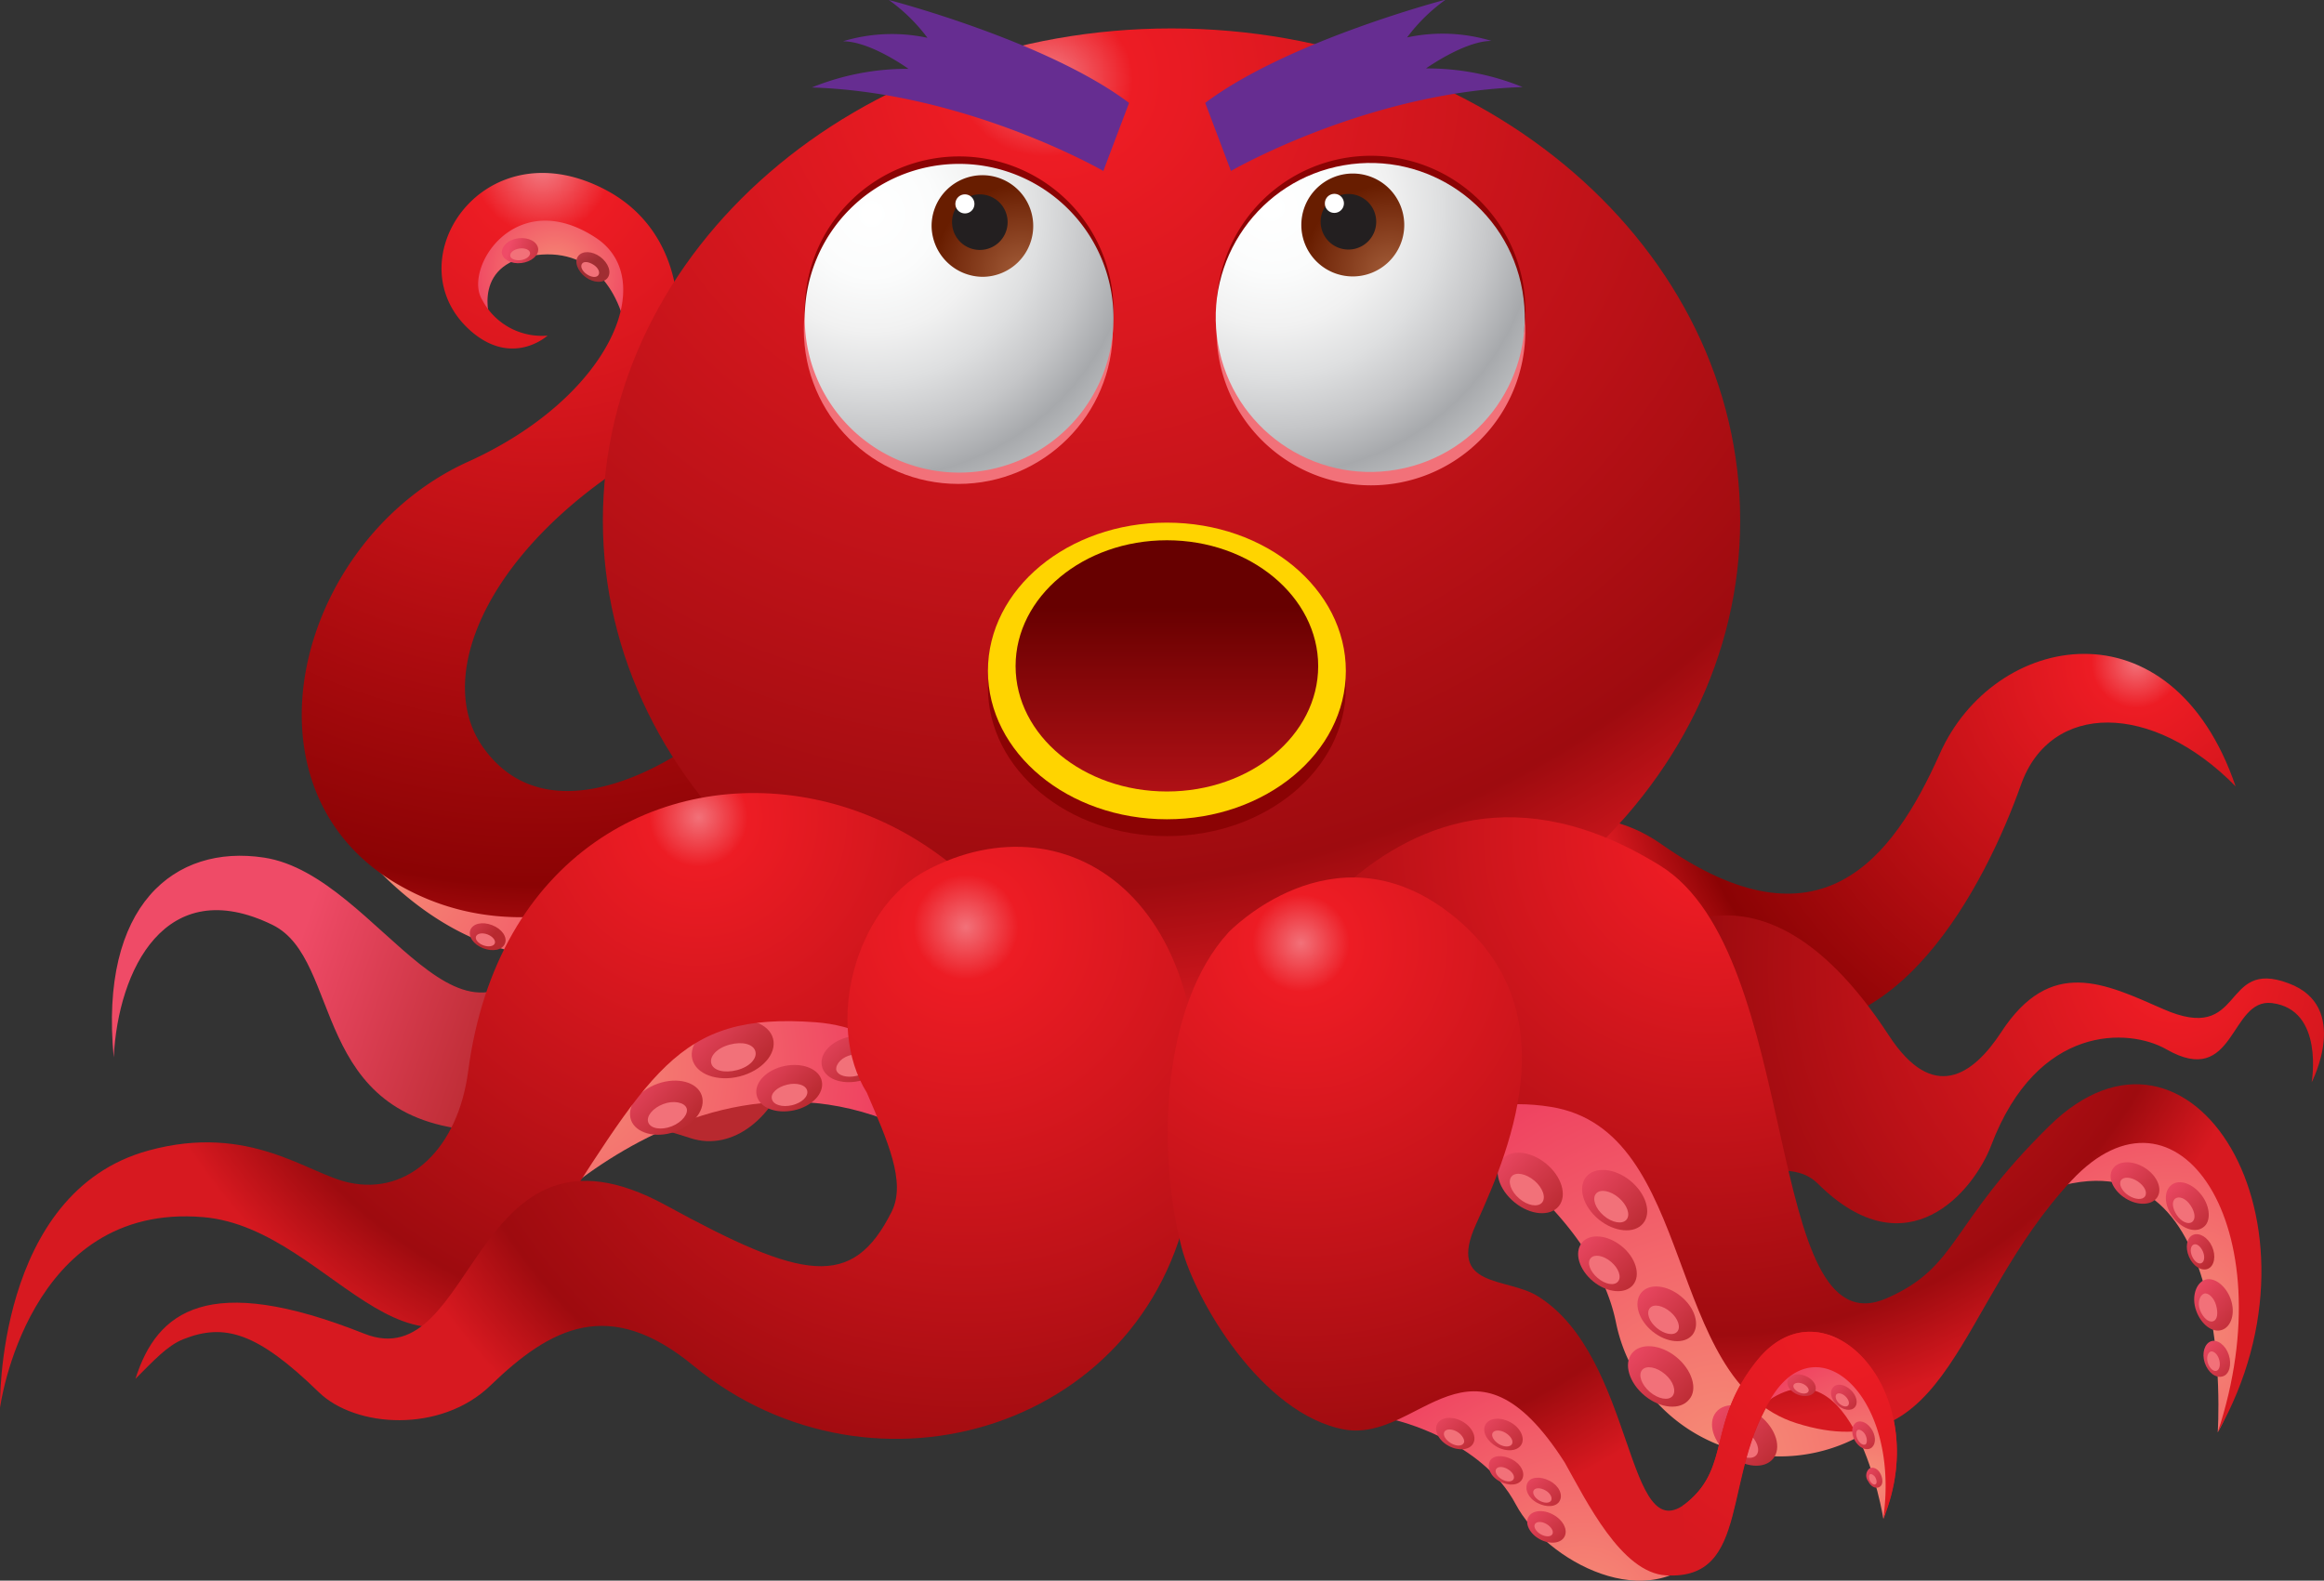 <svg viewBox="0 0 180.64 122.88" xmlns="http://www.w3.org/2000/svg" xmlns:xlink="http://www.w3.org/1999/xlink"><rect x="0" y="0" width="180.64" height="122.88" fill="#333333" stroke="none"/><radialGradient id="a" cx="-152.85" cy="244.77" gradientTransform="matrix(.39 0 0 .39 182.66 29.86)" gradientUnits="userSpaceOnUse" r="56.98"><stop offset="0" stop-color="#f68d76"/><stop offset=".62" stop-color="#f25e69"/><stop offset="1" stop-color="#ef4060"/></radialGradient><linearGradient id="b" gradientTransform="matrix(.39 0 0 .39 182.66 29.86)" gradientUnits="userSpaceOnUse" x1="-176.52" x2="-185.59" y1="216.03" y2="206.95"><stop offset=".01" stop-color="#b8292f"/><stop offset=".84" stop-color="#e6455e"/><stop offset="1" stop-color="#ef4b67"/></linearGradient><linearGradient id="c" x1="-166.79" x2="-175.86" xlink:href="#b" y1="216.22" y2="207.14"/><linearGradient id="d" x1="-166.61" x2="-175.06" xlink:href="#b" y1="223.15" y2="214.69"/><linearGradient id="e" x1="-159.01" x2="-167.46" xlink:href="#b" y1="227.5" y2="219.05"/><linearGradient id="f" x1="-158.11" x2="-167.19" xlink:href="#b" y1="234.88" y2="225.8"/><radialGradient id="g" cx="166.05" cy="51.55" gradientUnits="userSpaceOnUse" r="43.62"><stop offset="0" stop-color="#f27179"/><stop offset=".08" stop-color="#ed1c24"/><stop offset=".46" stop-color="#be1015"/><stop offset=".84" stop-color="#8b0304"/><stop offset=".99" stop-color="#d71920"/></radialGradient><radialGradient id="h" cx="62.8" cy="-10.32" gradientTransform="translate(106.25 85.37)" gradientUnits="userSpaceOnUse" r="43.2"><stop offset="0" stop-color="#f27179"/><stop offset=".08" stop-color="#ed1c24"/><stop offset=".54" stop-color="#be1218"/><stop offset=".84" stop-color="#9e0b0f"/><stop offset=".99" stop-color="#d71920"/></radialGradient><radialGradient id="i" cx="-149.39" cy="-182.58" gradientTransform="translate(192.49 203.72)" r="6.97" xlink:href="#a"/><linearGradient id="j" gradientTransform="matrix(.39 0 0 .39 179.96 31.4)" x1="-356.03" x2="-402.03" xlink:href="#b" y1="123.66" y2="107.66"/><radialGradient id="k" cx="-392.35" cy="95.27" r="55.71" xlink:href="#a"/><radialGradient id="l" cx="-327.05" cy="494.78" gradientTransform="matrix(.232 .249 -.249 .232 247.83 37.59)" gradientUnits="userSpaceOnUse" r="6.07"><stop offset=".19" stop-color="#fed095"/><stop offset=".69" stop-color="#eea966"/><stop offset="1" stop-color="#e38e47"/></radialGradient><linearGradient id="m" gradientTransform="matrix(.39 0 0 .39 180.57 29.19)" x1="-368.51" x2="-375.01" xlink:href="#b" y1="115.43" y2="108.93"/><linearGradient id="n" gradientTransform="matrix(.335 -.18 .18 .335 167.41 9.71)" x1="-300.5" x2="-307" xlink:href="#b" y1="-131.55" y2="-138.05"/><linearGradient id="o" gradientTransform="matrix(.37 .1 -.1 .37 202.96 -36.64)" gradientUnits="userSpaceOnUse" x1="-354.73" x2="-361.23" y1="249.17" y2="242.67"><stop offset=".01" stop-color="#a02d32"/><stop offset=".61" stop-color="#cf3f51"/><stop offset="1" stop-color="#ef4b67"/></linearGradient><radialGradient id="p" cx="42.15" cy="12.91" gradientUnits="userSpaceOnUse" r="66.57"><stop offset=".01" stop-color="#f27179"/><stop offset=".08" stop-color="#ed1c24"/><stop offset=".46" stop-color="#be1015"/><stop offset=".84" stop-color="#8b0304"/><stop offset=".99" stop-color="#d71920"/></radialGradient><radialGradient id="q" cx="-5.07" cy="-75.99" gradientTransform="matrix(1.1 0 0 .97 86.86 79.89)" gradientUnits="userSpaceOnUse" r="77.18"><stop offset=".01" stop-color="#f27179"/><stop offset=".08" stop-color="#ed1c24"/><stop offset=".54" stop-color="#be1218"/><stop offset=".84" stop-color="#9e0b0f"/><stop offset=".99" stop-color="#d71920"/></radialGradient><radialGradient id="r" cx="10.83" cy="-63.78" gradientTransform="matrix(1.09 .19 -.19 1.09 76.5 82.5)" gradientUnits="userSpaceOnUse" r="21.31"><stop offset=".01" stop-color="#fff"/><stop offset=".21" stop-color="#fbfcfc"/><stop offset=".39" stop-color="#f1f1f1"/><stop offset=".56" stop-color="#dedfe0"/><stop offset=".73" stop-color="#c5c6c8"/><stop offset=".88" stop-color="#a7a9ac"/><stop offset="1" stop-color="#bcbec0"/></radialGradient><radialGradient id="s" cx="-17.37" cy="-63.78" gradientTransform="matrix(1.1 0 0 1.1 86.86 86.8)" r="21.25" xlink:href="#r"/><radialGradient id="t" cx="365.95" cy="-3.58" gradientTransform="matrix(-.52 .17 .17 .52 359.64 43.25)" r="39.73" xlink:href="#a"/><radialGradient id="u" cx="-124.89" cy="214.99" r="84.56" xlink:href="#a"/><radialGradient id="v" cx="26.55" cy="-20.32" gradientTransform="translate(106.25 85.37)" r="46.11" xlink:href="#q"/><linearGradient id="w" x1="-159.08" x2="-172.74" xlink:href="#b" y1="167.72" y2="154.06"/><linearGradient id="x" x1="-142.03" x2="-155.69" xlink:href="#b" y1="171.18" y2="157.52"/><linearGradient id="y" x1="-144.04" x2="-156.62" xlink:href="#b" y1="183.53" y2="170.95"/><linearGradient id="z" x1="-38.42" x2="-49.24" xlink:href="#b" y1="166.32" y2="155.49"/><linearGradient id="A" x1="-27.91" x2="-38.62" xlink:href="#b" y1="170.93" y2="160.22"/><linearGradient id="B" gradientTransform="matrix(.39 0 0 .39 183.01 29.66)" x1="-24.01" x2="-32.46" xlink:href="#b" y1="201.23" y2="192.78"/><linearGradient id="C" gradientTransform="matrix(.378 -.037 .037 .378 176.38 48.84)" x1="-22.77" x2="-31.22" xlink:href="#b" y1="127.35" y2="118.9"/><linearGradient id="D" x1="-22.53" x2="-33.38" xlink:href="#b" y1="190.93" y2="180.08"/><linearGradient id="E" x1="-132.07" x2="-144.65" xlink:href="#b" y1="193.63" y2="181.05"/><linearGradient id="F" x1="-132.77" x2="-146.43" xlink:href="#b" y1="206.78" y2="193.12"/><linearGradient id="G" x1="-115.8" x2="-129.47" xlink:href="#b" y1="218.71" y2="205.05"/><radialGradient id="H" cx="-355.51" cy="136.1" r="63.48" xlink:href="#a"/><radialGradient id="I" cx="142.84" cy="357.94" gradientTransform="matrix(-.156 .672 -.672 -.156 341.11 48.09)" r="6.07" xlink:href="#l"/><linearGradient id="J" gradientTransform="matrix(.39 0 0 .39 183.36 29.57)" x1="-298.63" x2="-309.75" xlink:href="#b" y1="142.15" y2="131.02"/><linearGradient id="K" gradientTransform="matrix(.39 0 0 .39 187.09 32.14)" x1="-321.47" x2="-332.59" xlink:href="#b" y1="141.39" y2="130.27"/><linearGradient id="L" gradientTransform="matrix(.39 0 0 .39 179.39 25.57)" x1="-311.86" x2="-325.01" xlink:href="#b" y1="151.54" y2="138.39"/><linearGradient id="M" gradientTransform="matrix(.39 0 0 .39 182.81 28.84)" x1="-334.75" x2="-346.7" xlink:href="#b" y1="154.32" y2="142.36"/><radialGradient id="N" cx="-51.95" cy="-21.82" r="47.81" xlink:href="#h"/><radialGradient id="O" cx="-31.17" cy="-13.31" r="50.95" xlink:href="#h"/><radialGradient id="P" cx="-5.12" cy="-12.05" r="47.16" xlink:href="#h"/><radialGradient id="Q" cx="-95.6" cy="217.77" r="27.26" xlink:href="#a"/><linearGradient id="R" x1="-107.47" x2="-114.81" xlink:href="#b" y1="205.39" y2="198.06"/><linearGradient id="S" x1="-99.05" x2="-106.16" xlink:href="#b" y1="207.72" y2="200.62"/><linearGradient id="T" x1="-93.43" x2="-99.41" xlink:href="#b" y1="223.44" y2="217.46"/><linearGradient id="U" x1="-94.97" x2="-102.3" xlink:href="#b" y1="215.51" y2="208.18"/><radialGradient id="V" cx="143.14" cy="102.52" gradientUnits="userSpaceOnUse" r="21.22"><stop offset="0" stop-color="#f27179"/><stop offset=".08" stop-color="#ed1c24"/><stop offset=".99" stop-color="#d71920"/></radialGradient><radialGradient id="W" cx="-54.18" cy="19.8" gradientTransform="matrix(1.23 0 0 1.23 174.78 -3.12)" gradientUnits="userSpaceOnUse" r="5.64"><stop offset=".01" stop-color="#a25c38"/><stop offset=".75" stop-color="#772d0f"/><stop offset="1" stop-color="#681d00"/></radialGradient><radialGradient id="X" cx="-54.18" cy="19.8" gradientTransform="matrix(1.23 0 0 1.23 146.09 -3.09)" r="5.64" xlink:href="#W"/><linearGradient id="Y" gradientUnits="userSpaceOnUse" x1="90.656" x2="90.656" y1="61.887" y2="47.137"><stop offset="0" stop-color="#b11116"/><stop offset=".65" stop-color="#820608"/><stop offset="1" stop-color="#670000"/></linearGradient><path d="m108.45 110.4s6.72 1.54 9.37 6.55c2.31 4.36 10.45 8.86 14.76 3.46-4.33-2.78-10.08-4.84-11.85-9.14s-8.9-5.17-12.28-.87z" fill="url(#a)"/><path d="m114.51 112.21c-.28.53-1.15.61-1.92.19s-1.16-1.2-.87-1.72 1.15-.61 1.92-.19 1.16 1.2.87 1.72z" fill="url(#b)"/><path d="m113.77 112.19c-.14.25-.59.25-1 0s-.64-.63-.5-.88.6-.24 1 0 .64.69.5.88z" fill="#f27179"/><path d="m118.26 112.29c-.29.52-1.15.61-1.92.18s-1.17-1.19-.88-1.72 1.15-.61 1.93-.19 1.16 1.2.87 1.73z" fill="url(#c)"/><path d="m117.52 112.27c-.15.24-.6.24-1 0s-.64-.64-.5-.88.6-.24 1 0 .64.61.5.88z" fill="#f27179"/><path d="m118.31 115c-.26.47-1 .55-1.73.17s-1-1.08-.79-1.56 1-.54 1.73-.16 1.05 1.07.79 1.55z" fill="url(#d)"/><path d="m117.64 115c-.13.22-.54.22-.91 0s-.57-.57-.44-.79.53-.22.9 0 .58.55.45.79z" fill="#f27179"/><path d="m121.23 116.68c-.25.47-1 .54-1.73.16s-1-1.07-.78-1.55 1-.55 1.73-.17 1.05 1.08.78 1.56z" fill="url(#e)"/><path d="m120.56 116.66c-.12.21-.53.21-.9 0s-.58-.58-.45-.8.53-.21.91 0 .57.58.44.8z" fill="#f27179"/><path d="m121.6 119.47c-.29.53-1.15.61-1.92.19s-1.17-1.2-.88-1.73 1.15-.61 1.93-.18 1.16 1.19.87 1.72z" fill="url(#f)"/><path d="m120.66 119.27c-.13.22-.53.22-.91 0s-.57-.58-.44-.79.53-.22.9 0 .58.57.45.79z" fill="#f27179"/><path d="m103.3 74.19s14.79-16.33 25.81-8.58c12.32 8.66 18 1.19 21.66-7 4.2-9.47 18-12.11 23 2.52-6.49-6.6-14.39-6.58-16.68-.13-2.75 7.75-9.77 21.43-20.75 18.36-16.44-4.6-21.06-1.07-23.49 6.93s-9.55-12.1-9.55-12.1z" fill="url(#g)"/><path d="m126.54 74.85s9.24-11.29 20.28 5.65c3.42 5.24 6.52 3.12 8.73-.26 3.85-5.9 8.06-3.78 12.58-1.8 6.41 2.83 4.46-4 9.75-2 4.88 1.8 1.8 7.7 1.8 7.7s1-5.65-3.08-6.16c-3.32-.41-2.83 6.68-8.22 3.59-2.89-1.65-10-2-13.6 7.45-1.35 3.57-6.55 9.88-13.48 3-3.23-3.23-11.16 2.31-11.16 2.31z" fill="url(#h)"/><path d="m38.12 24.93s-1.67-4.75 4-5.14c4.51-.3 6.54 3.69 6.8 7.7 4.49-2.95-1-10.39-1-10.39l-7.06-2.31-4.62 2.44-.64 5.13z" fill="url(#i)"/><path d="m56 68.63s-8.82-4.63-13 3.52c-6.84 13.37-13.35-4.1-22.48-5.48-6.95-1.06-12.82 3.69-11.68 15.53.34-6.79 4-14.37 12.34-10.3 5.52 2.71 2.8 15.15 16 16 8.49.53 7.53-2.35 16.49.58 6.65 2.16 13.33-11.04 2.33-19.85z" fill="url(#j)"/><path d="m52 71.13a32.82 32.82 0 0 1 -4.58-2.79c-2.17 2.22-4.34 3.75-8.11 2.47-.13 0-10-3.26-10-3.24 10.62 10.91 21.35 6.14 22.69 3.56z" fill="url(#k)"/><path d="m45.31 73.7c.26.62 1.21.81 2.11.42s1.43-1.19 1.17-1.81-1.21-.8-2.11-.42-1.43 1.2-1.17 1.81z" fill="url(#l)"/><path d="m46.14 73.77c.13.28.63.33 1.12.11s.78-.64.64-.92-.63-.34-1.11-.11-.79.63-.65.92z" fill="#fed095"/><path d="m36.56 72.29c-.19.5.24 1.14 1 1.43s1.49.13 1.69-.37-.23-1.13-1-1.43-1.49-.12-1.69.37z" fill="url(#m)"/><path d="m37 72.8c-.09.23.17.54.57.69s.8.08.89-.15-.17-.55-.57-.7-.8-.08-.89.16z" fill="#f27179"/><path d="m39 19.64c.06.53.74.9 1.52.81s1.37-.59 1.31-1.12-.74-.9-1.52-.81-1.31.59-1.31 1.12z" fill="url(#n)"/><path d="m39.66 19.88c0 .24.41.4.83.34s.74-.31.71-.56-.41-.4-.83-.34-.74.31-.71.56z" fill="#f27179"/><path d="m44.94 19.91c-.32.43-.06 1.16.57 1.63s1.4.49 1.72.06.06-1.16-.57-1.63-1.4-.49-1.72-.06z" fill="url(#o)"/><path d="m45.24 20.5c-.15.21 0 .57.37.82s.75.28.9.07 0-.57-.38-.81-.75-.28-.89-.08z" fill="#f27179"/><path d="m59.68 63.81s-15.3 12.85-28.83 4.9c-12.8-7.52-7.7-26.8 5.5-32.8 11.07-5 14.89-14.14 10-17.4-6.28-4.17-10.38 2.38-8.87 4.8a5.23 5.23 0 0 0 5.08 2.78s-2.73 2.5-6-.39c-6-5.33.93-15.88 10.4-11 9 4.62 6.23 18.09 0 22.58-9.71 7-13 15.8-9.4 20.83 5.17 7.27 15.18.88 17.49-1.2z" fill="url(#p)"/><path d="m91.06 78.71c24.41 0 44.2-17.13 44.2-38.25s-19.79-38.25-44.2-38.25-44.2 17.13-44.2 38.25 19.79 38.25 44.2 38.25z" fill="url(#q)"/><path d="m106.56 37.73a12 12 0 1 0 -12-12 12 12 0 0 0 12 12z" fill="#f27179"/><path d="m106.56 36.11a12 12 0 1 0 -12-12 12 12 0 0 0 12 12z" fill="#8b0304"/><circle cx="106.51" cy="24.73" fill="url(#r)" r="12.01" transform="matrix(.985 -.172 .172 .985 -2.66 18.64)"/><circle cx="74.49" cy="25.61" fill="#f27179" r="12.01"/><path d="m74.55 36.16a12 12 0 1 1 12-12 12 12 0 0 1 -12 12z" fill="#8b0304"/><path d="m74.55 36.74a12 12 0 1 1 12-12 12 12 0 0 1 -12 12z" fill="url(#s)"/><path d="m172.38 111.35s1.65-24-13.3-18.82c1.16-1.73 7.2-5.85 10.85-3.58s6.86 14.49 2.45 22.4z" fill="url(#t)"/><path d="m113.14 87.83s10.68 6.17 12.47 15a13 13 0 0 0 21.6 6.9c-6.71-6.29-13.1-7.46-14.82-15.59s-11.92-12.79-19.25-6.31z" fill="url(#u)"/><path d="m95.55 81.55s11.45-27.91 33.5-14.25c11.13 6.89 7.92 37.9 17.62 33.62 5.63-2.49 4.75-5.65 12.61-13.38 11-10.82 22.33 7.5 13.1 23.81 5.28-16-3.16-28.38-11.37-19.57-8.95 9.61-9.43 22.62-21.37 18.86-10.4-3.27-7.66-22.76-19.09-24.59-14-2.25-16.14 14.49-16.14 14.49z" fill="url(#v)"/><path d="m121.16 93.77c-.68.83-2.22.7-3.44-.3s-1.67-2.47-1-3.31 2.22-.7 3.44.29 1.68 2.48 1 3.32z" fill="url(#w)"/><path d="m119.86 93.49c-.33.38-1.13.24-1.78-.32s-.91-1.33-.59-1.71 1.12-.23 1.78.33.91 1.32.59 1.7z" fill="#f27179"/><path d="m127.72 95.1c-.67.83-2.22.7-3.44-.29s-1.66-2.48-1-3.31 2.22-.71 3.44.29 1.68 2.48 1 3.31z" fill="url(#x)"/><path d="m126.42 94.82c-.33.38-1.12.24-1.77-.32s-.92-1.33-.59-1.71 1.12-.23 1.77.33.92 1.32.59 1.7z" fill="#f27179"/><path d="m126.94 99.88c-.61.75-2 .64-3.1-.26s-1.5-2.23-.89-3 2-.63 3.1.26 1.5 2.25.89 3z" fill="url(#y)"/><path d="m125.76 99.63c-.29.35-1 .22-1.59-.29s-.83-1.19-.53-1.53 1-.21 1.59.29.83 1.19.53 1.53z" fill="#f27179"/><path d="m167.69 93.06c-.41.65-1.52.7-2.48.1s-1.42-1.62-1-2.28 1.53-.7 2.49-.1 1.4 1.62.99 2.28z" fill="url(#z)"/><path d="m166.73 93c-.19.3-.77.27-1.29-.07s-.77-.87-.58-1.17.78-.27 1.3.08.77.84.57 1.16z" fill="#f27179"/><path d="m171.24 95.42c-.62.46-1.67.1-2.35-.81s-.73-2-.11-2.49 1.68-.1 2.36.81.73 2.07.1 2.49z" fill="url(#A)"/><path d="m170.38 95c-.29.21-.82 0-1.18-.54s-.41-1.08-.11-1.29.82 0 1.18.54.41 1.08.11 1.29z" fill="#f27179"/><path d="m172.76 107c-.52.17-1.14-.3-1.39-1.06s0-1.5.49-1.67 1.13.3 1.38 1.06.03 1.54-.48 1.67z" fill="url(#B)"/><path d="m172.28 106.57c-.24.07-.54-.21-.67-.62s0-.81.22-.88.54.2.66.62.03.81-.21.88z" fill="#f27179"/><path d="m171.63 98.63c-.5.22-1.16-.19-1.48-.92s-.18-1.5.31-1.71 1.16.19 1.48.91.18 1.5-.31 1.72z" fill="url(#C)"/><path d="m171.1 98.2c-.23.1-.55-.15-.72-.55s-.11-.8.13-.9.55.15.72.55.11.81-.13.9z" fill="#f27179"/><path d="m172.7 103.39c-.73.25-1.62-.43-2-1.51s0-2.15.69-2.39 1.62.44 2 1.51.05 2.15-.69 2.39z" fill="url(#D)"/><path d="m172 102.72c-.35.1-.77-.29-1-.88s0-1.16.31-1.27.77.29.94.89.12 1.16-.25 1.26z" fill="#f27179"/><path d="m131.55 103.77c-.62.75-2 .63-3.1-.26s-1.5-2.23-.89-3 2-.63 3.1.27 1.49 2.22.89 2.99z" fill="url(#E)"/><path d="m130.37 103.52c-.29.34-1 .21-1.6-.29s-.82-1.19-.53-1.54 1-.21 1.6.3.82 1.19.53 1.53z" fill="#f27179"/><path d="m131.29 108.8c-.68.84-2.22.71-3.44-.29s-1.67-2.48-1-3.31 2.22-.7 3.44.29 1.71 2.51 1 3.31z" fill="url(#F)"/><path d="m130 108.53c-.32.38-1.12.23-1.77-.33s-.91-1.32-.59-1.7 1.12-.23 1.78.33.89 1.32.58 1.7z" fill="#f27179"/><path d="m137.82 113.4c-.68.83-2.22.7-3.44-.3s-1.67-2.47-1-3.31 2.22-.7 3.45.3 1.67 2.47.99 3.31z" fill="url(#G)"/><path d="m136.52 113.12c-.33.38-1.12.24-1.78-.32s-.91-1.33-.59-1.71 1.13-.23 1.78.33.91 1.32.59 1.7z" fill="#f27179"/><path d="m69 73.53s12.17-13.66 11.9 22.63c-20-23.49-40.56-.26-40.56-.26l.17-10.82s11.49-13.86 28.49-11.55z" fill="url(#H)"/><path d="m71.36 87.54c-.73 1.14 0 2.94 1.68 4s3.62 1 4.35-.1 0-2.94-1.68-4-3.61-1.03-4.35.1z" fill="url(#I)"/><path d="m72.2 89c-.33.54.15 1.43 1.07 2s1.94.58 2.27 0-.15-1.43-1.07-2-1.94-.54-2.27 0z" fill="#fed095"/><path d="m63.88 82.85c.2 1 1.49 1.49 2.89 1.19s2.37-1.3 2.17-2.26-1.49-1.48-2.89-1.19-2.37 1.3-2.17 2.26z" fill="url(#J)"/><path d="m65 83.17c.11.44.81.65 1.57.47s1.28-.68 1.18-1.13-.75-.65-1.52-.51-1.29.72-1.23 1.17z" fill="#f27179"/><path d="m58.81 85.12c.2 1 1.5 1.49 2.89 1.2s2.37-1.3 2.18-2.26-1.5-1.48-2.9-1.19-2.37 1.3-2.17 2.25z" fill="url(#K)"/><path d="m60 85.44c.1.45.8.66 1.56.48s1.29-.68 1.18-1.13-.8-.65-1.56-.47-1.31.68-1.18 1.12z" fill="#f27179"/><path d="m53.81 82.34c.3 1.18 1.95 1.78 3.68 1.34s2.9-1.75 2.6-2.93-2-1.78-3.68-1.35-2.89 1.75-2.6 2.94z" fill="url(#L)"/><path d="m55.29 82.68c.15.54 1 .77 2 .51s1.58-.92 1.42-1.47-1-.78-2-.51-1.58.92-1.42 1.47z" fill="#f27179"/><path d="m49.05 87.08c.36 1 1.88 1.44 3.4.91s2.45-1.8 2.09-2.84-1.89-1.44-3.4-.91-2.46 1.76-2.09 2.84z" fill="url(#M)"/><path d="m50.39 87.26c.18.48 1 .62 1.82.3s1.33-1 1.15-1.43-1-.61-1.81-.3-1.34.95-1.16 1.43z" fill="#f27179"/><path d="m84.7 96.34c-.87 0-3.46 2.51-5.77 1.74 0 0-3.46-17.71-15.53-18.61-10.94-.81-12.79 3.93-21.82 17.84-9.24 14.25-15.41-1.82-25.79-2.69-13.67-1.16-15.79 14.82-15.79 14.82s-.38-16.75 11.55-20c7.89-2.16 12.4 1.84 15.6 2.5 4.62 1 8.45-2.67 9.24-8.66 4.42-33.58 51.2-27.17 48.31 13.06z" fill="url(#N)"/><path d="m72 67.67c11.06-5.9 24.06 2.4 20.6 24.73-2.89 18.6-24.69 25.3-38.7 13.77-6.54-5.39-11.08-3-15.78 1.54-3.85 3.72-10.49 3.3-13.35.51-4.75-4.62-7.31-5.39-10.52-4.11-1.25.5-2.31 1.67-3.72 3.08 1.66-5.26 5.64-8.34 17.78-3.51 8.76 3.48 8.27-18.24 23.41-10 10.68 5.84 14.52 6.64 17.59.51 1.15-2.31-.37-5.58-1.93-9.24-3.33-5.33-.87-14.36 4.62-17.28z" fill="url(#O)"/><path d="m136.56 105.78c-3.86 4.82-2 8.18-5.4 11-4.81 4-4-11.24-11.61-16-2.41-1.53-7.12-.58-4.81-5.63 2.88-6.31 7.21-17.06-2.12-24.21-9.05-6.93-17.13 1.54-17.13 1.54-5.2 5.68-5.59 16.94-3.66 24.45 1.06 4.13 6.22 13 12.66 14.2 5.88 1.05 9.86-8.81 17.13 2.56 1.69 3 4.4 8.58 7.88 8.78 6.67.38 4.28-7.93 8.37-14 3.6-5.38 9.82.31 8.52 9.63 4.06-10.01-4.6-18.86-9.83-12.32z" fill="url(#P)"/><path d="m146.39 118.07s-2.27-14.13-9.21-9c.46-1.08 2.39-4.42 5.61-3.07 2.21.92 5.21 7.27 3.6 12.07z" fill="url(#Q)"/><path d="m141.1 108.11c-.16.4-.77.54-1.36.31s-.94-.75-.78-1.16.77-.54 1.36-.3.94.75.78 1.15z" fill="url(#R)"/><path d="m140.57 108.16c-.08.19-.4.23-.72.09s-.52-.4-.44-.58.41-.23.73-.09.51.42.43.58z" fill="#f27179"/><path d="m144.16 109.41c-.29.32-.91.22-1.38-.21s-.6-1-.3-1.35.91-.23 1.37.2.61 1.04.31 1.36z" fill="url(#S)"/><path d="m143.64 109.27c-.14.14-.45.06-.7-.18s-.33-.56-.19-.7.45-.07.7.17.34.56.19.71z" fill="#f27179"/><path d="m146.08 115.6c-.26.15-.65 0-.86-.44a.72.72 0 0 1 .09-1c.27-.15.66 0 .87.44s.17.86-.1 1z" fill="url(#T)"/><path d="m145.77 115.39c-.12.07-.31-.06-.42-.27s-.1-.45 0-.51.32.06.43.27.12.45-.01.51z" fill="#f27179"/><path d="m145.4 112.59c-.38.21-.94-.07-1.24-.63s-.24-1.18.14-1.39.93.08 1.24.64.24 1.17-.14 1.38z" fill="url(#U)"/><path d="m145 112.29c-.18.09-.45-.08-.61-.39s-.14-.64 0-.73.46.09.61.39.13.64 0 .73z" fill="#f27179"/><path d="m136.56 105.78c-3.86 4.82-2 8.18-5.4 11a2.88 2.88 0 0 1 -.35.26v5.33c5-.76 3.26-8.31 7.06-14 3.6-5.38 9.82.31 8.52 9.63 4.06-9.91-4.6-18.76-9.83-12.22z" fill="url(#V)"/><path d="m105.1 21.49a4 4 0 1 0 -3.95-3.95 4 4 0 0 0 3.95 3.95z" fill="url(#W)"/><path d="m104.81 19.4a2.16 2.16 0 1 0 -2.16-2.16 2.16 2.16 0 0 0 2.16 2.16z" fill="#231f20"/><path d="m103.72 16.55a.74.74 0 1 0 -.74-.74.73.73 0 0 0 .74.74z" fill="#fff"/><path d="m76.41 21.52a3.95 3.95 0 1 0 -4-3.95 4 4 0 0 0 4 3.95z" fill="url(#X)"/><path d="m76.12 19.43a2.16 2.16 0 1 0 -2.12-2.16 2.16 2.16 0 0 0 2.12 2.16z" fill="#231f20"/><path d="m75 16.59a.73.73 0 0 0 .74-.74.74.74 0 1 0 -.74.74z" fill="#fff"/><path d="m104.61 53.46c0 6.37-6.23 11.54-13.91 11.54s-13.91-5.17-13.91-11.54 6.21-11.52 13.91-11.52 13.91 5.15 13.91 11.52z" fill="#8b0304"/><path d="m104.61 52.16c0 6.37-6.23 11.53-13.91 11.53s-13.91-5.16-13.91-11.53 6.21-11.53 13.91-11.53 13.91 5.16 13.91 11.53z" fill="#ffd400"/><path d="m102.46 51.78c0 5.39-5.27 9.75-11.76 9.75s-11.76-4.36-11.76-9.75 5.27-9.78 11.76-9.78 11.76 4.4 11.76 9.78z" fill="url(#Y)"/><g fill="#662d91"><path d="m93.68 8 2 5.29s10.62-6.14 22.67-6.52a19.63 19.63 0 0 0 -7.51-1.45s3-2.14 5.09-2.14a13.13 13.13 0 0 0 -6.56-.27 13.66 13.66 0 0 1 3-2.94s-12.27 3.2-18.69 8.03z"/><path d="m87.76 8-2 5.29s-10.61-6.11-22.66-6.49a19.69 19.69 0 0 1 7.51-1.45s-2.94-2.14-5.09-2.14a13.16 13.16 0 0 1 6.57-.27 13.66 13.66 0 0 0 -3-2.94s12.25 3.17 18.67 8z"/></g></svg>